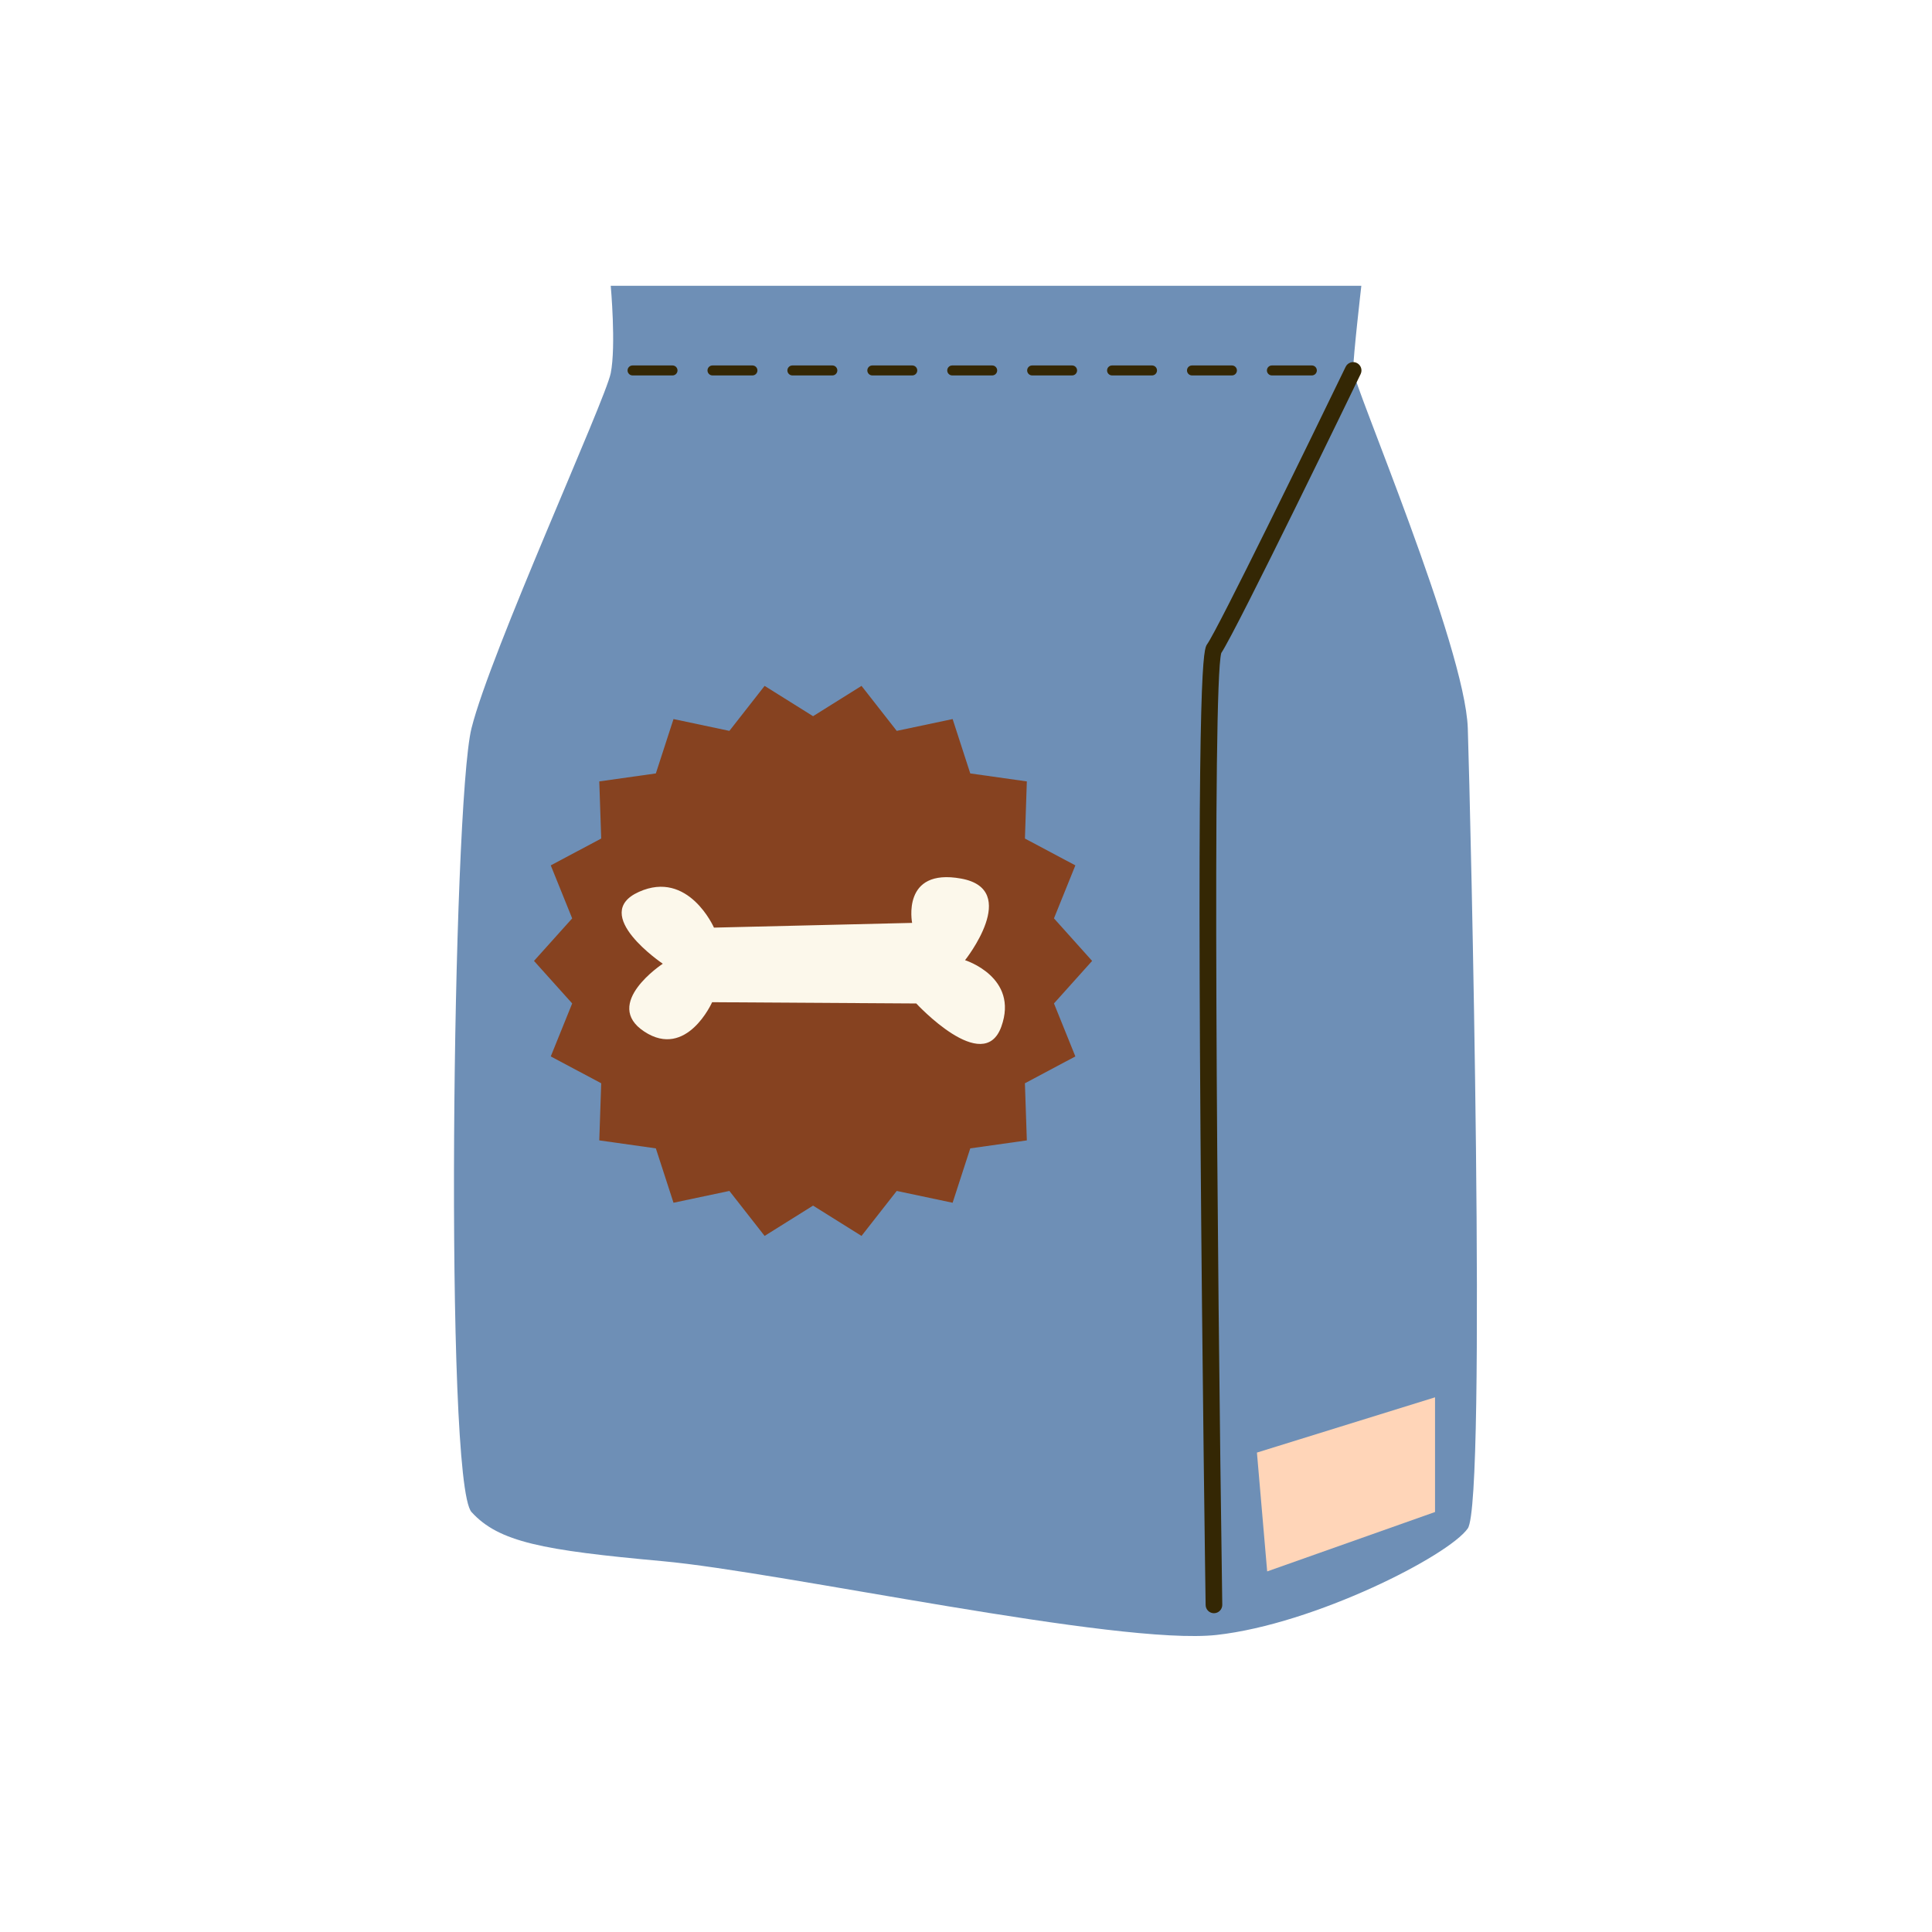 <svg xmlns="http://www.w3.org/2000/svg" xmlns:xlink="http://www.w3.org/1999/xlink" width="500" zoomAndPan="magnify" viewBox="0 0 375 375" height="500" preserveAspectRatio="xMidYMid meet" version="1.0"><defs><clipPath id="438ef8f90f"><path d="M 88 55.477 L 287 55.477 L 287 318 L 88 318 Z M 88 55.477 " clip-rule="nonzero"/></clipPath></defs><rect x="-37.5" width="450" fill="#ffffff" y="-37.5" height="450" fill-opacity="1"/><rect x="-37.5" width="450" fill="#ffffff" y="-37.5" height="450" fill-opacity="1"/><rect x="-37.5" width="450" fill="#ffffff" y="-37.5" height="450" fill-opacity="1"/><g clip-path="url(#438ef8f90f)"><path fill="#6e8fb6" d="M 118.543 55.469 C 118.543 55.469 119.602 67.129 118.543 72.434 C 117.48 77.734 95.23 126.504 91.52 141.344 C 87.812 156.188 86.223 287.652 91.52 293.484 C 96.82 299.312 105.297 300.906 128.605 303.023 C 151.918 305.145 217.082 319.457 236.156 317.34 C 255.227 315.219 281.188 301.965 284.898 296.664 C 288.605 291.363 285.426 157.25 284.898 141.344 C 284.367 125.441 262.645 74.551 262.645 71.902 C 262.645 69.25 264.234 55.469 264.234 55.469 L 118.543 55.469 " fill-opacity="1" fill-rule="nonzero"/></g><path fill="#342704" d="M 235.625 313.125 C 234.746 313.125 234.023 312.414 234.012 311.531 C 234.004 311.074 233.344 265.543 233.016 220.145 C 232.352 127.777 233.625 125.992 234.312 125.031 C 236.418 122.082 254.43 85.172 261.191 71.195 C 261.578 70.395 262.547 70.055 263.348 70.445 C 264.152 70.836 264.488 71.805 264.098 72.605 C 263.113 74.645 240.203 121.969 237.047 126.754 C 235.309 133.051 236.207 240.465 237.242 311.484 C 237.254 312.375 236.543 313.109 235.648 313.125 L 235.625 313.125 " fill-opacity="1" fill-rule="nonzero"/><path fill="#864220" d="M 211.98 186.512 L 204.574 194.766 L 208.727 205.051 L 198.934 210.262 L 199.309 221.348 L 188.328 222.898 L 184.902 233.453 L 174.055 231.16 L 167.219 239.891 L 157.816 234.008 L 148.41 239.891 L 141.574 231.16 L 130.727 233.453 L 127.301 222.898 L 116.32 221.348 L 116.695 210.262 L 106.902 205.051 L 111.059 194.766 L 103.648 186.512 L 111.059 178.258 L 106.902 167.969 L 116.695 162.758 L 116.32 151.672 L 127.301 150.121 L 130.727 139.57 L 141.574 141.863 L 148.41 133.129 L 157.816 139.012 L 167.219 133.129 L 174.055 141.863 L 184.906 139.57 L 188.328 150.121 L 199.309 151.672 L 198.938 162.762 L 208.727 167.969 L 204.574 178.254 L 211.98 186.512 " fill-opacity="1" fill-rule="nonzero"/><path fill="#ffd5b8" d="M 243.969 281.945 L 245.957 305.012 L 278.539 293.48 L 278.539 271.219 L 243.969 281.945 " fill-opacity="1" fill-rule="nonzero"/><path fill="#fcf8eb" d="M 138.578 180.051 L 177.043 179.133 C 177.043 179.133 174.898 168.41 186.562 170.535 C 198.23 172.66 187.316 186.371 187.316 186.371 C 187.316 186.371 197.82 189.656 194.355 199.277 C 190.891 208.895 177.848 194.773 177.848 194.773 L 138.223 194.527 C 138.223 194.527 133.293 205.648 125.059 200.23 C 116.82 194.816 128.648 187.059 128.648 187.059 C 128.648 187.059 114.371 177.461 124 173.117 C 133.629 168.77 138.578 180.051 138.578 180.051 " fill-opacity="1" fill-rule="nonzero"/><path fill="#342704" d="M 130.535 72.871 L 122.777 72.871 C 122.246 72.871 121.809 72.438 121.809 71.902 C 121.809 71.367 122.246 70.934 122.777 70.934 L 130.535 70.934 C 131.07 70.934 131.504 71.367 131.504 71.902 C 131.504 72.438 131.07 72.871 130.535 72.871 Z M 146.047 72.871 L 138.293 72.871 C 137.758 72.871 137.324 72.438 137.324 71.902 C 137.324 71.367 137.758 70.934 138.293 70.934 L 146.047 70.934 C 146.582 70.934 147.016 71.367 147.016 71.902 C 147.016 72.438 146.582 72.871 146.047 72.871 Z M 161.559 72.871 L 153.805 72.871 C 153.27 72.871 152.832 72.438 152.832 71.902 C 152.832 71.367 153.27 70.934 153.805 70.934 L 161.559 70.934 C 162.094 70.934 162.527 71.367 162.527 71.902 C 162.527 72.438 162.094 72.871 161.559 72.871 Z M 177.07 72.871 L 169.316 72.871 C 168.781 72.871 168.348 72.438 168.348 71.902 C 168.348 71.367 168.781 70.934 169.316 70.934 L 177.07 70.934 C 177.605 70.934 178.039 71.367 178.039 71.902 C 178.039 72.438 177.605 72.871 177.07 72.871 Z M 192.582 72.871 L 184.824 72.871 C 184.289 72.871 183.859 72.438 183.859 71.902 C 183.859 71.367 184.289 70.934 184.824 70.934 L 192.582 70.934 C 193.117 70.934 193.551 71.367 193.551 71.902 C 193.551 72.438 193.117 72.871 192.582 72.871 Z M 208.094 72.871 L 200.34 72.871 C 199.805 72.871 199.371 72.438 199.371 71.902 C 199.371 71.367 199.805 70.934 200.34 70.934 L 208.094 70.934 C 208.629 70.934 209.062 71.367 209.062 71.902 C 209.062 72.438 208.629 72.871 208.094 72.871 Z M 223.605 72.871 L 215.852 72.871 C 215.316 72.871 214.883 72.438 214.883 71.902 C 214.883 71.367 215.316 70.934 215.852 70.934 L 223.605 70.934 C 224.141 70.934 224.574 71.367 224.574 71.902 C 224.574 72.438 224.141 72.871 223.605 72.871 Z M 239.117 72.871 L 231.363 72.871 C 230.828 72.871 230.395 72.438 230.395 71.902 C 230.395 71.367 230.828 70.934 231.363 70.934 L 239.117 70.934 C 239.652 70.934 240.086 71.367 240.086 71.902 C 240.086 72.438 239.652 72.871 239.117 72.871 Z M 254.629 72.871 L 246.875 72.871 C 246.34 72.871 245.906 72.438 245.906 71.902 C 245.906 71.367 246.34 70.934 246.875 70.934 L 254.629 70.934 C 255.164 70.934 255.598 71.367 255.598 71.902 C 255.598 72.438 255.164 72.871 254.629 72.871 " fill-opacity="1" fill-rule="nonzero"/></svg>